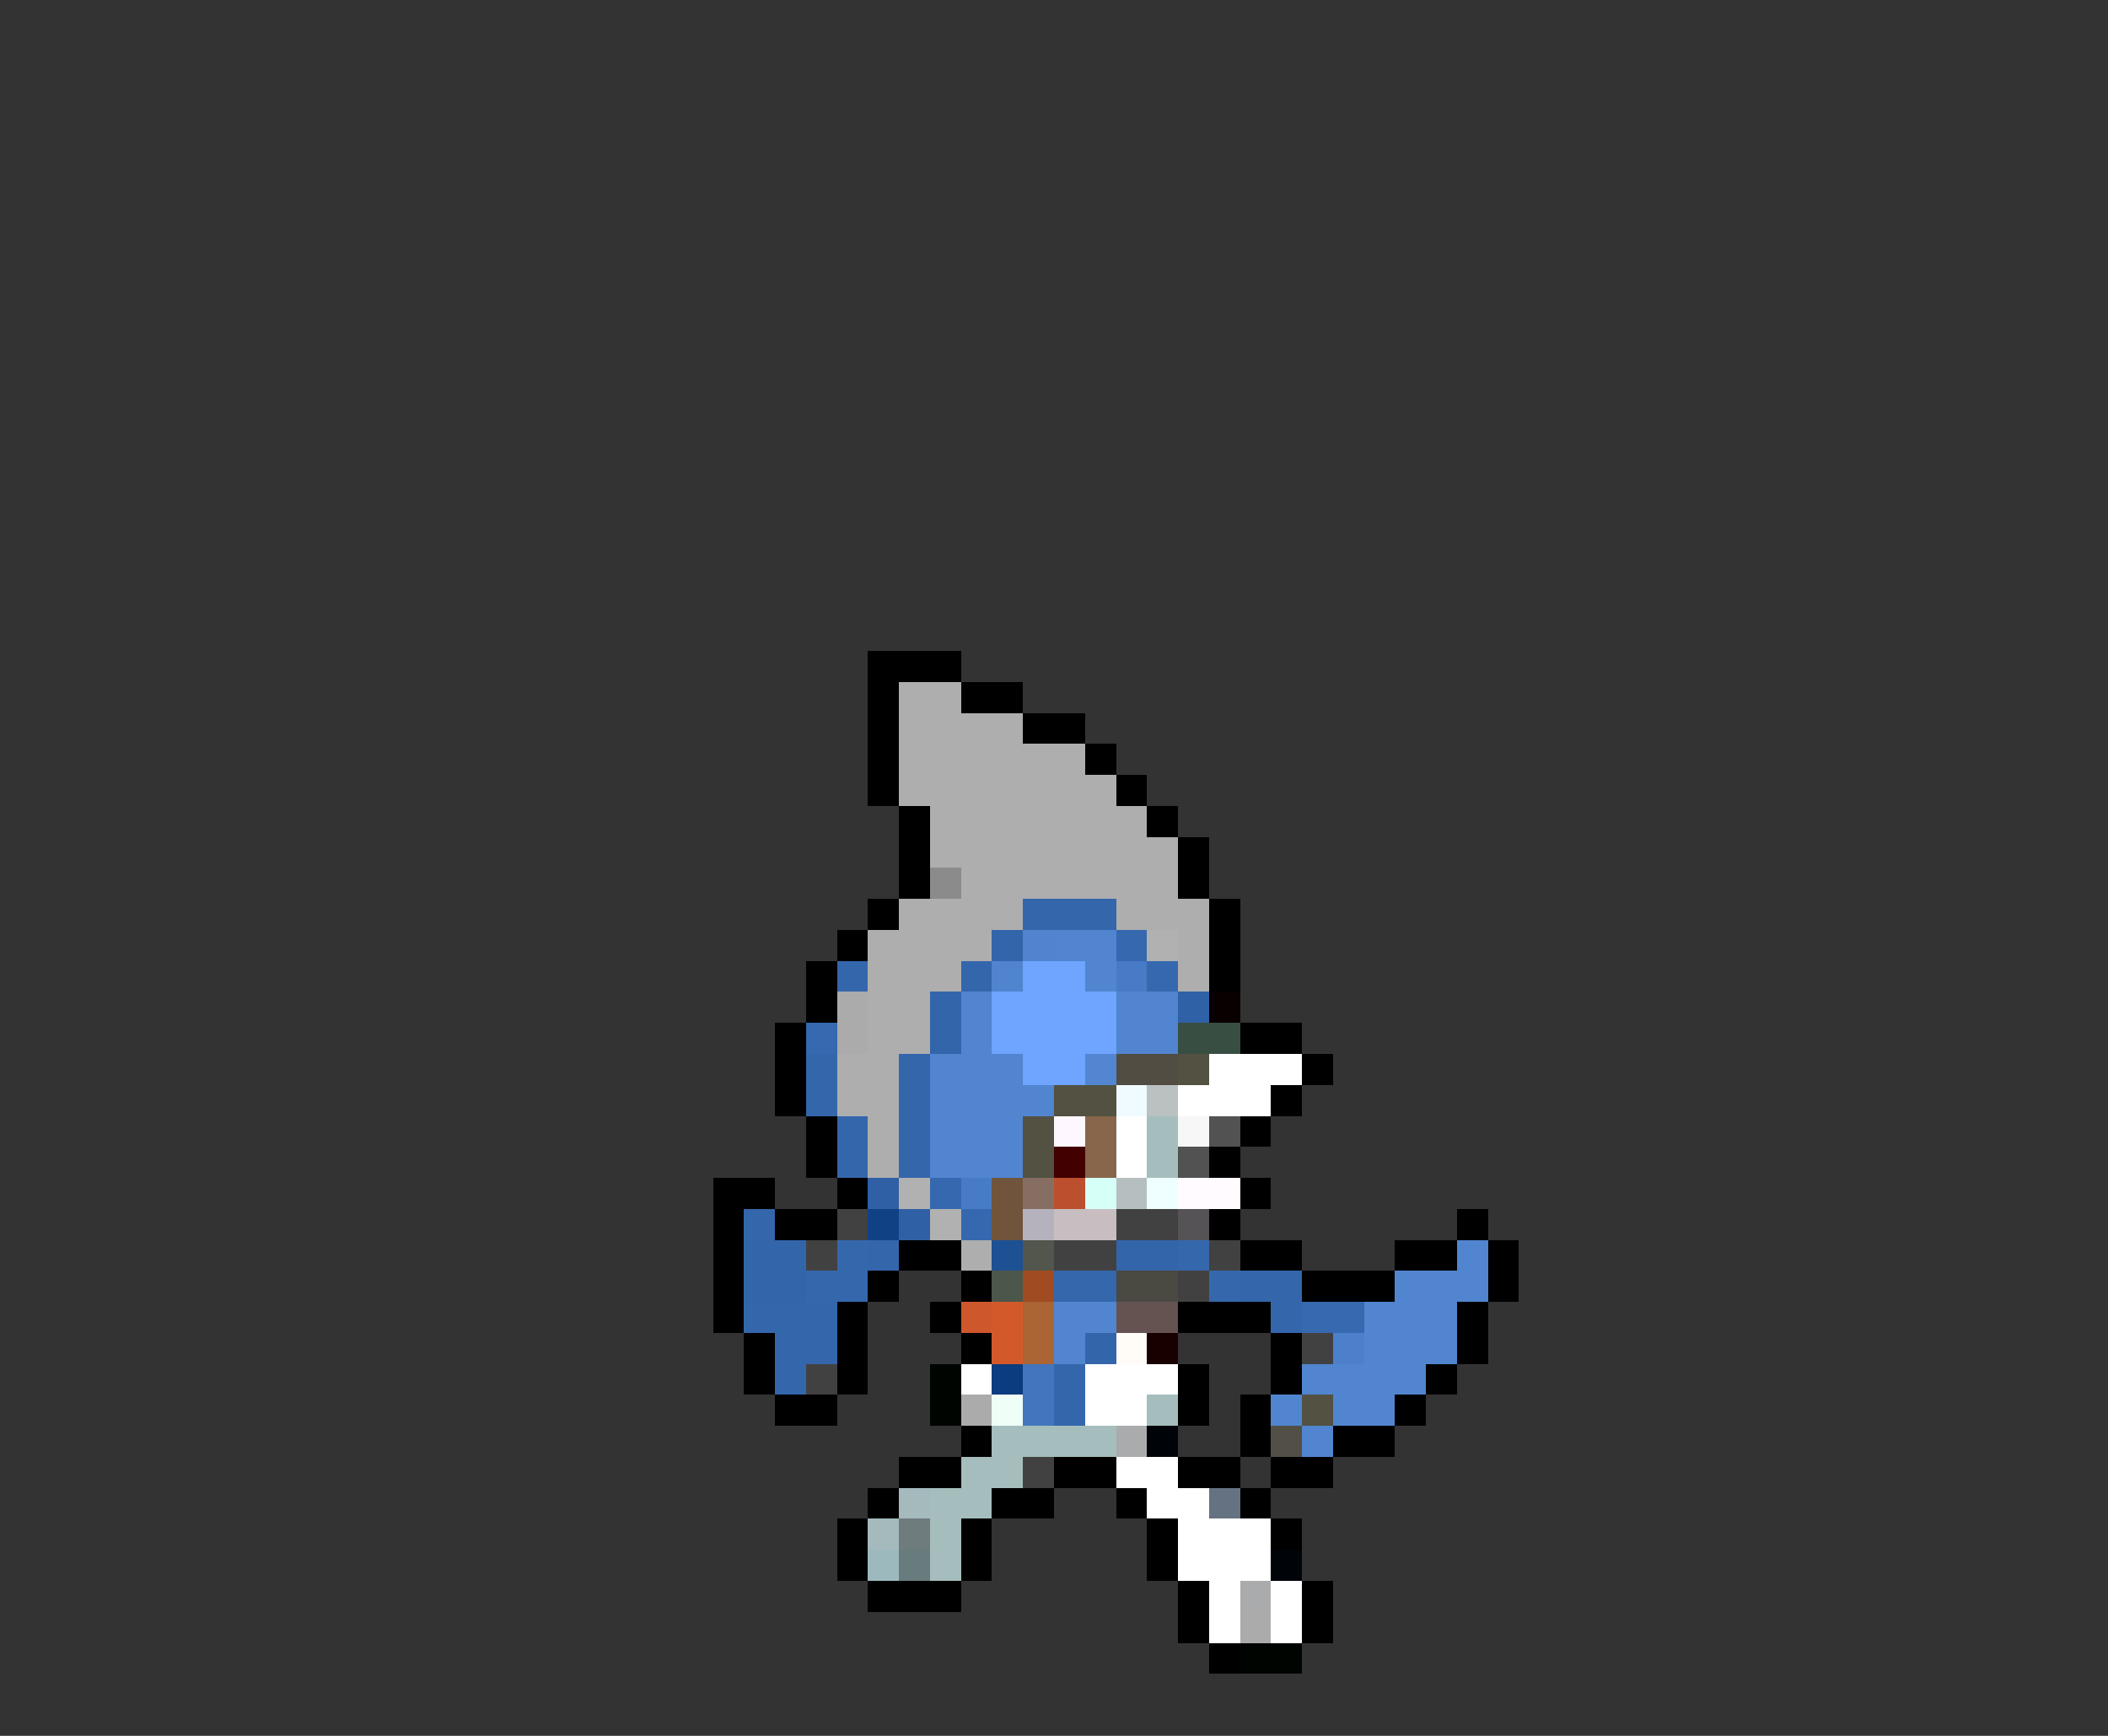 <svg xmlns="http://www.w3.org/2000/svg" viewBox="0 -0.5 68 56" shape-rendering="crispEdges">
<rect x="0" y="-0.5" width="68" height="56" fill="#333333" stroke="none"/>
<path stroke="#000000" d="M28 21h3M28 22h1M31 22h2M28 23h1M33 23h2M28 24h1M35 24h1M28 25h1M36 25h1M29 26h1M37 26h1M29 27h1M38 27h1M29 28h1M38 28h1M28 29h1M39 29h1M27 30h1M39 30h1M26 31h1M39 31h1M26 32h1M25 33h1M40 33h2M25 34h1M42 34h1M25 35h1M41 35h1M26 36h1M40 36h1M26 37h1M39 37h1M23 38h2M27 38h1M40 38h1M23 39h1M25 39h2M39 39h1M47 39h1M23 40h1M29 40h2M40 40h2M45 40h2M48 40h1M23 41h1M28 41h1M31 41h1M42 41h3M48 41h1M23 42h1M27 42h1M30 42h1M38 42h3M47 42h1M24 43h1M27 43h1M31 43h1M41 43h1M47 43h1M24 44h1M27 44h1M38 44h1M41 44h1M46 44h1M25 45h2M38 45h1M40 45h1M45 45h1M31 46h1M40 46h1M43 46h2M29 47h2M34 47h2M38 47h2M41 47h2M28 48h1M32 48h2M36 48h1M40 48h1M27 49h1M31 49h1M37 49h1M41 49h1M27 50h1M31 50h1M37 50h1M28 51h3M38 51h1M42 51h1M38 52h1M42 52h1M39 53h1" />
<path stroke="#aeaeae" d="M29 22h2M29 23h4M29 24h6M29 25h7M30 26h7M30 27h8M31 28h7M29 29h4M36 29h3M28 30h4M38 30h1M28 31h3M38 31h1M28 32h2M28 33h2M27 34h2M27 35h2M28 36h1M28 37h1M31 40h1" />
<path stroke="#8b8b8b" d="M30 28h1" />
<path stroke="#3466ac" d="M33 29h3M27 31h1M31 31h1M26 34h1M29 34h1M26 35h1M29 35h1M27 36h1M29 36h1M27 37h1M29 37h1M24 39h1M28 40h1M40 41h2M24 42h3M41 42h1M25 43h2M25 44h1M34 44h1M34 45h1" />
<path stroke="#3365ab" d="M32 30h1M30 32h1M30 33h1M24 40h2M36 40h2M24 41h2M35 43h1" />
<path stroke="#5084cf" d="M33 30h1M32 31h1" />
<path stroke="#5185d0" d="M34 30h2M35 31h1M31 32h1M36 32h2M31 33h1M36 33h2M30 34h3M30 35h4M30 36h3M30 37h3M47 40h1M45 41h3M34 42h2M44 42h3M34 43h1M44 43h3M42 44h4M41 45h1M43 45h2M42 46h1" />
<path stroke="#3568ae" d="M36 30h1M37 31h1M30 38h1M31 39h1" />
<path stroke="#b1b1b1" d="M37 30h1M29 38h1M30 39h1" />
<path stroke="#6fa4ff" d="M33 31h2M32 32h4M32 33h4M33 34h2" />
<path stroke="#487bc5" d="M36 31h1M31 38h1" />
<path stroke="#ababab" d="M27 32h1M27 33h1" />
<path stroke="#2f61a7" d="M38 32h1" />
<path stroke="#080000" d="M39 32h1" />
<path stroke="#3669af" d="M26 33h1M42 42h2" />
<path stroke="#394e42" d="M38 33h2" />
<path stroke="#5286d1" d="M35 34h1" />
<path stroke="#524d42" d="M36 34h2" />
<path stroke="#525142" d="M38 34h1M34 35h2M33 36h1M33 37h1M42 45h1" />
<path stroke="#ffffff" d="M39 34h3M38 35h3M36 36h1M36 37h1M31 44h1M35 44h3M35 45h2M36 47h2M37 48h2M38 49h3M38 50h3M39 51h1M41 51h1M39 52h1M41 52h1" />
<path stroke="#effbff" d="M36 35h1" />
<path stroke="#bac1c0" d="M37 35h1" />
<path stroke="#fff7ff" d="M34 36h1" />
<path stroke="#87664c" d="M35 36h1M35 37h1" />
<path stroke="#a5bebd" d="M37 36h1M37 37h1M37 45h1M32 46h4M31 47h2M30 48h2M30 49h1M30 50h1" />
<path stroke="#f7f7f7" d="M38 36h1" />
<path stroke="#525252" d="M39 36h1M38 37h1" />
<path stroke="#420000" d="M34 37h1" />
<path stroke="#2f60a6" d="M28 38h1M29 39h1" />
<path stroke="#70543b" d="M32 38h1M32 39h1" />
<path stroke="#876e62" d="M33 38h1" />
<path stroke="#bc4f2d" d="M34 38h1" />
<path stroke="#d6fff7" d="M35 38h1" />
<path stroke="#b5bfc0" d="M36 38h1" />
<path stroke="#efffff" d="M37 38h1" />
<path stroke="#fffbff" d="M38 38h2" />
<path stroke="#424142" d="M27 39h1M36 39h2M26 40h1M34 40h2M39 40h1M38 41h1M42 43h1M26 44h1M33 47h1" />
<path stroke="#0f4184" d="M28 39h1" />
<path stroke="#b5b2bd" d="M33 39h1" />
<path stroke="#c8bec2" d="M34 39h2" />
<path stroke="#555355" d="M38 39h1" />
<path stroke="#3567ad" d="M27 40h1M38 40h1M26 41h2M34 41h2M39 41h1" />
<path stroke="#1e5094" d="M32 40h1" />
<path stroke="#52564c" d="M33 40h1" />
<path stroke="#4b574a" d="M32 41h1" />
<path stroke="#a14b23" d="M33 41h1" />
<path stroke="#4a4942" d="M36 41h2" />
<path stroke="#ce572b" d="M31 42h1" />
<path stroke="#d4592a" d="M32 42h1M32 43h1" />
<path stroke="#ab6433" d="M33 42h1M33 43h1" />
<path stroke="#655352" d="M36 42h2" />
<path stroke="#fffbf7" d="M36 43h1" />
<path stroke="#180000" d="M37 43h1" />
<path stroke="#4c80ca" d="M43 43h1" />
<path stroke="#000400" d="M30 44h1M30 45h1M40 53h2" />
<path stroke="#0b3c7f" d="M32 44h1" />
<path stroke="#4275bd" d="M33 44h1M33 45h1" />
<path stroke="#aaabaa" d="M31 45h1M40 52h1" />
<path stroke="#effff7" d="M32 45h1" />
<path stroke="#aaabac" d="M36 46h1M40 51h1" />
<path stroke="#000408" d="M37 46h1M41 50h1" />
<path stroke="#524f46" d="M41 46h1" />
<path stroke="#a5babd" d="M29 48h1M28 49h1" />
<path stroke="#657281" d="M39 48h1" />
<path stroke="#6e7c7e" d="M29 49h1" />
<path stroke="#9cbabd" d="M28 50h1" />
<path stroke="#687c7e" d="M29 50h1" />
</svg>